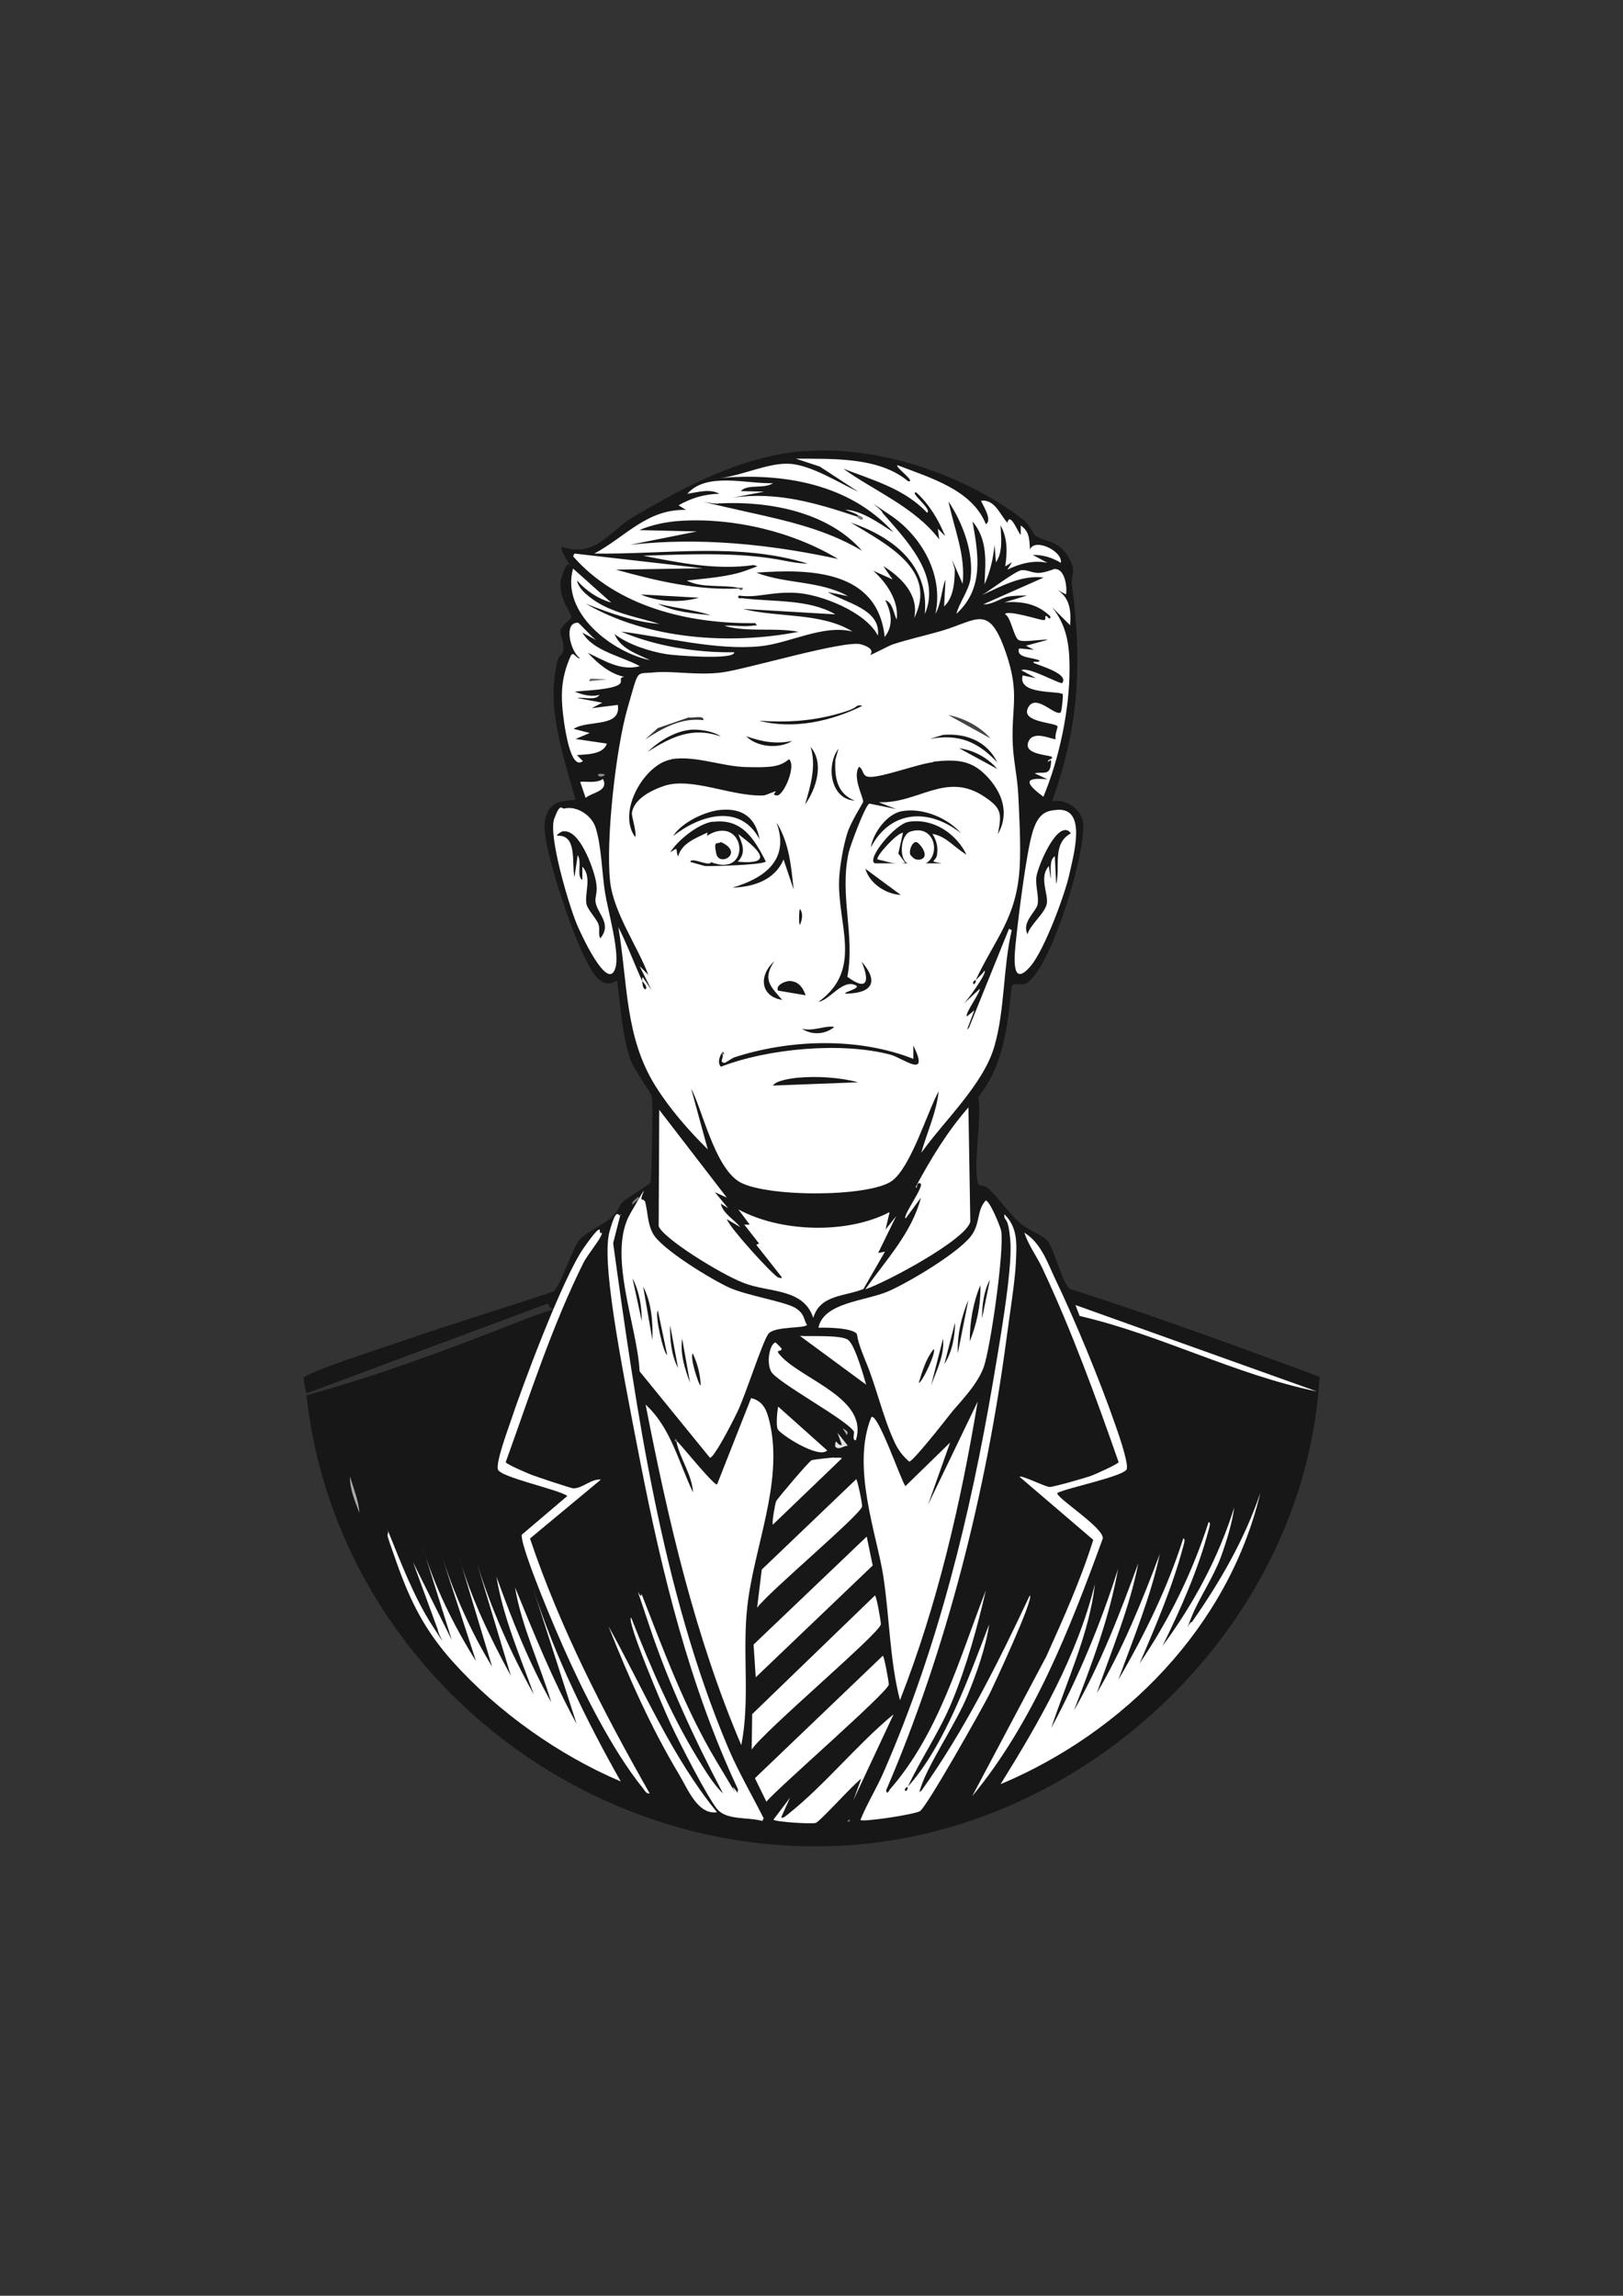<?xml version="1.0" encoding="UTF-8"?>
<svg id="Layer_1" xmlns="http://www.w3.org/2000/svg" version="1.1" viewBox="0 0 595.3 841.9"><rect x="0" y="0" width="595.3" height="841.9" fill="#333333" stroke="none"/>
  <!-- Generator: Adobe Illustrator 29.0.1, SVG Export Plug-In . SVG Version: 2.1.0 Build 192)  -->
  <defs>
    <style>
      .st0 {
        fill: #7b827a;
      }

      .st1 {
        fill: #e4e4e2;
      }

      .st2 {
        fill: #a8aaad;
      }

      .st3 {
        fill: #676660;
      }

      .st4 {
        fill: #807e84;
      }

      .st5 {
        fill: #fff;
      }

      .st6 {
        fill: #636657;
      }

      .st7 {
        fill: #8b8c8a;
      }

      .st8 {
        fill: #757878;
      }

      .st9 {
        fill: #333331;
      }

      .st10 {
        fill: #181718;
      }

      .st11 {
        fill: #454542;
      }
    </style>
  </defs>
  <g id="Generative_Object">
    <path class="st10" d="M294.8,165.5c27.2-2.4,60,8.9,81,25.5,1.9,1.5,3.1,4.8,3.9,5.4,3.7,2.4,8.4,1.7,12,7.6s.9,6.6,1.5,10.8c1.8,13.4,2.5,25.6,1.5,39.3s-4.2,26.9-8.8,39.8c4.7-1.2,10.5,2.6,11.3,7.4,1.7,9.8-12.1,56-21.4,59.6-1,.4-4-.7-4.7.7-1.6,14.7-2.8,28.8-12.3,40.7,1.5,7.9-2.1,25.2,0,31.9.2.6,2.6.7,3.2,1.2,4.2,3.6,7.6,9.1,11.8,12.8s8.4,4.3,10.6,7.1,5.3,15.4,8.1,17.4c30.8,9.8,61.2,21,91.5,32.2-5.2,91.1-85.3,167.6-176,172-97.3,4.7-185-68.3-195.6-165.2,26.4-7.3,51.9-16.8,77.3-26.8s12.3-1.2,11.3-6.9l-88.4,32.9c-.6-.2-1.3-5.4-1.2-5.6.4-1.9,31.9-12,36.1-13.5,18.4-6.4,37-11.9,55.5-18.2,2.4-1.7,6.9-15.4,9.1-18.4s8.8-5.8,12-8.6,2.7-4.3,4.4-5.9,9.8-6.2,10.1-7.1c.5-1.5.9-29.7.5-31.4s-6.6-10-7.9-13.7c-3-8.6-3.6-19.9-4.9-29-6.2,4.4-10-4.8-12.3-9.3-4.2-8.4-15.4-40.4-14.2-48.6s6.2-7.7,11.3-8.3c-3.6-12.7-9.1-29.5-7.9-42.7s3-8.9,3.4-12.3-1.2-4.9-1-6.9,3.8-4.2,3.9-4.9c.4-1.6-5.8-8.3-3.4-15.2s2.9-3.3,2.9-3.9-3.6-5.1-2.9-6.9c12.4,4.3,17.5-5.9,26.3-11,19.1-11.2,39.3-22.1,62.3-24.1Z"/>
    <g>
      <g>
        <path class="st5" d="M462.2,547.8c-11.7,48.7-49.8,87.4-95.2,106.5,14.3-23,28-46.8,34.6-73.4-2,18-10.3,35.4-16,52.8,10-18.7,18.2-38.4,24.5-58.4-3.1,17.7-9.7,35.1-16.2,52,9.8-17.1,16.9-35.7,23.6-54-3.1,16.2-9.8,31.9-15.2,47.6,9.5-16.1,16.6-33.7,23.1-51-3.3,15.6-9.7,31-15.2,46.1,9.6-16.4,18-33.6,23.8-51.8,1,0,.1,2.4,0,2.9-3.9,14.7-10,29-16,42.9,10.8-15.9,19.4-33.4,25.3-51.8,1,0,.1,2.4,0,2.9-3.9,14.7-10.2,28.9-16.9,42.5,11.4-15.4,20.6-32.5,26.3-50.8-.7,5.6-2.9,12.7-4.9,18.2-2.9,7.8-8.1,15.2-10.8,22.1s-1,1.8.2,1.7c10.3-14.7,19.2-30.1,25-47.1Z"/>
        <path class="st5" d="M142.2,561.1c4.7,11.6,9.6,24.6,16.4,35.1s1.9,3,2,1.5l-9.1-24.8,14.2,28.5-11-35.1c4.5,15.2,11.5,29.5,19.9,42.9l-13-40c4.7,14.7,10.9,28.9,18.9,42l-12.5-41.5c4.5,15.8,11.6,30.6,19.4,44.9l-12.5-41.5c5.2,16.8,12.4,33,20.9,48.3-5.1-14.2-11.3-28.4-13.7-43.2,5.6,15.6,11.9,31.5,20.1,46.1-4.2-14.1-10.9-27.8-13.3-42.2,6.9,16.8,13.8,34,22.6,50.1l-16-49.8c8,24.8,19.4,48.3,32.2,70.9-22.7-9.6-45.2-25.6-61.6-43.9-10.2-11.4-15.5-21.9-20.6-36.3s-2.8-8.2-3.2-12Z"/>
        <path class="st5" d="M394.5,478.6l88.6,31.7c-30.2-6.2-57.3-20.8-87.1-27.7l-1.5-3.9Z"/>
        <path class="st2" d="M128.4,541.5c1.2,4.3,3.2,8.8,3.4,13.3-1.5-4.1-3.6-8.8-3.4-13.3Z"/>
        <g>
          <path class="st5" d="M248,528.7h.5c1.9,1.9,13.3,16,14.5,15.7l12.5-31.7c4.8,1.2,5.9,5,6.9,9.3,4.9,22-5.9,45.4-8.3,67.2-1.9,17,1.1,34-2.2,50.8-17-39.9-26.8-82.4-35.1-124.9,9.3,8.5,12.1,21.2,17.4,32.2-.4-6.6-4.9-12.5-6.1-18.7Z"/>
          <path class="st5" d="M358.6,514c-6.2,37.3-14.7,74.3-28.5,109.5-3.8-14.8-3.8-30.3-6.1-45.4s-11.9-40.2-4.4-58.4c2.3-1.9,11.1,23.8,12.5,25.3l16.4-16-8.1,22.8,18.2-37.8Z"/>
          <path class="st5" d="M332.9,655.3c0,0-1.6.6-.7,1.5.8-.3.7-1.4.7-1.5,13.5-14.8,22.8-41.1,29.9-59.6-1.2,8.4-4.6,18-7.9,26-4.2,10.3-14.4,25.1-17.2,33.9s-1.3,1,.2,1.2c15.9-22.3,28.2-47,39.8-71.7,1.9.6-13.6,33.9-15,36.6-2.6,5.1-22.9,41.2-25.3,42.5s-21.2,4.1-21.8,3.2c2.5-6.2,6.2-12,8.8-18.2,19.7-45.2,31.5-93.7,39.8-142.3,2-12,7.2-40.8,6.4-51.5s-2.5-6.9-2.2-10.1c5.1,5,4.5,11.2,4.2,17.9s-2.3,19.1-3.4,27.5c-7.4,55.9-21.9,114.2-44.2,165.9.4,1.8,1.1,0,1.5-.5,17.9-20.5,25.5-48.2,35.1-72.9-3.1,13.5-7.1,28-12.5,41-4.5,10.9-11.3,20.7-16.2,31.2Z"/>
          <path class="st5" d="M227.6,445.3l-2.7,10.6c8.5,61.6,17.9,127.5,42.2,185.1,3.7,8.7,8.7,17.3,13,25.8l-.5,1c-5-1.5-12.9-.2-16.4-4.2s-14.2-24.9-17.2-31.4-16.4-38.1-14.5-39c7.3,18.6,15.5,37.8,26.3,54.7,2,3.2,4.6,7.2,7.4,9.8-10.4-19.8-19.9-40.1-27-61.4s-3-8.1-2.9-11.8c8.1,20.8,16,42.2,27.5,61.4s4.5,7.6,6.4,9.8,1.1,2.3,1.5.5c-17.7-37.7-27.8-78.9-35.8-119.8s-14.3-74.3-11.3-84.9,3.2-4.2,4.2-6.1Z"/>
          <path class="st5" d="M375.8,452.1c5.9,3.7,8.2,10.4,11,16.4,7.5,15.6,16.4,37.2,22.1,53.5,1.1,3.1,5,14.1,4.4,16.7s-21.8,6.9-25.5,8.8c-.6,1.7,17.1,12.7,16.7,16.7-12.1,33.1-25.3,67.1-47.9,94.5l27.2-51.3c6.3-14,12.6-28,17.2-42.7l-27-23.1c.3-.9,9.4,3.7,11,3.7s12.9-3.3,14.7-3.9,10.4-4.5,10.6-5.2c-8.4-24-17.2-48.2-28-71.2-2.1-4.4-5.1-8.4-6.6-13Z"/>
          <path class="st5" d="M220.2,452.1c1-.2.4.8.2,1.2-1.1,2.4-4.8,6.7-6.4,9.8-11.5,23.1-19.8,48.9-28.5,73.1.2.8,8.3,4.2,9.6,4.7s14.3,4.9,15.2,4.9c3.3.1,6.6-3.6,10.1-3.2l-26,21.6c11,32.7,26.9,63.6,43.9,93.5-1.4.2-1.9-1.3-2.7-2.2-11.1-13.8-21.8-35.2-29-51.5s-15.9-38.3-15.2-41.2l16.7-14.2c-3.5-2.5-24.9-6.9-25.5-9.8s3.4-13.7,4.4-16.7c4.6-13.9,19.4-53.4,27-64.3s5.7-5.6,6.1-5.6Z"/>
          <path class="st5" d="M320.9,585.1c.6,0,2.3,10,2.2,10.6-.8,3.6-42.8,39-47.4,45.9l.2-13,44.9-43.4Z"/>
          <path class="st5" d="M323.8,607.2c.5,0,2.3,10,2.2,10.6-.7,3.1-40.1,37.3-44.9,42.9l-4.2-8.6,46.9-44.9Z"/>
          <polygon class="st5" points="317.9 563.5 320.1 574.1 277.2 615.1 276.4 603.1 317.9 563.5"/>
          <path class="st5" d="M314,542.4c.5.1,2.4,9.4,2.2,10.1-.8,3.2-34.5,31.5-38.5,37.1l1.7-14,34.6-33.1Z"/>
          <path class="st5" d="M327.7,628.8l-14.7,31.4,2.9-7.9c-2.7,1.8-15.1,15.7-16.7,16.2s-15.1-.4-15.5-1.2l6.1-8.1-3.2,7.1c0,1.2,2.6-1.1,2.7-1.2,13.3-10.6,25.1-25.4,38.3-36.3Z"/>
          <path class="st5" d="M284.5,492.4c.2,0,2.2,2.1,2.2,2.2,0,1.5-3.2-.3.2,3.2,8.7,8.6,31.8,15.5,27,30.4-1.5-.1-.4-2.6-.7-3.2-2.3-4.2-28.5-18.2-30.4-22.1s-.2-10.4,1.7-10.6Z"/>
          <path class="st5" d="M223.2,596.4c12.8,23,23.1,47.7,39.8,68.2-7.1,1-10.7-8.5-14-14-10.1-16.8-18.6-35.9-25.8-54.2Z"/>
          <path class="st5" d="M306.1,534.6c.7,0,2.4-.2,2.7.2l-25.3,24.3c-.5-.4.8-7.7,1.2-8.6s12.1-14.7,13-15,7.6-1,8.3-1Z"/>
          <path class="st5" d="M293.4,489.9c3.5.3,15.1-.5,17.7,1.5s5.8,13.7,6.6,16.4l-24.3-17.9Z"/>
          <path class="st5" d="M285.5,515.9l17.9,16c-3.1,3.3-17.6-6.1-18.2-7.9s-.1-6.5.2-8.1Z"/>
          <path class="st1" d="M307.1,525.3l3.9,4.9c-1.6-.1-3.4,1.9-4.7.2.2-3.8.7,0,2.5-.5l-1.7-4.7Z"/>
          <path class="st8" d="M234,438.9c1.5.5-1.9,2.5-2,2.9-.6-1.2,1.4-2.1,2-2.9Z"/>
          <path class="st2" d="M309.1,523.8c1,.7,2.4,1,1.5,2.5l-1.5-2.5Z"/>
          <path class="st4" d="M248.5,528.7h-.5s-1-.1-.2-1c.4.1.6.9.7,1Z"/>
          <polygon class="st8" points="311.5 667.1 311.8 667.9 311 668.1 310.8 667.9 311.5 667.1"/>
          <g>
            <path class="st5" d="M235.4,439.9c.7,0,.8.3,1.2.7,1.1,4.1.8,7.9,2.9,11.8,3.1,5.7,21.9,17.1,28.2,19.9s20.5,5.1,24.1,7.4,2.9,4.4,4.2,6.1c-.5,1.5-12,.4-14.2,3.4s-8.3,22.3-11.3,28.5-8.7,16.9-10.1,16.9l-25.8-31.7c-.8-16.6-12-43-3.4-57.9s3.1-5.2,4.2-5.2Z"/>
            <g>
              <path class="st10" d="M235.9,471.8c3.1,6,3.6,13,3.4,19.6l-3.4-19.6Z"/>
              <path class="st10" d="M241.3,480.6l3.4,16.2c-1.1.3-4.7-14.6-3.4-16.2Z"/>
              <path class="st10" d="M245.8,486l2.9,15.7c-2.5-4.9-3-10.3-2.9-15.7Z"/>
              <path class="st10" d="M232,468.8c2.5,4.8,3.4,10.3,3.4,15.7l-3.4-15.7Z"/>
              <path class="st10" d="M250.2,490.9l2.9,16.2c-1.9-5.1-3.7-10.6-2.9-16.2Z"/>
              <path class="st10" d="M254.1,496.3c1.7,3.7,2.8,7.7,2.9,11.8-.6.2-4.1-10.3-2.9-11.8Z"/>
            </g>
          </g>
          <g>
            <path class="st5" d="M361.6,440.3c1.4,0,5.3,9.4,5.6,11,1.3,6.6-3.9,43.2-6.4,50.1s-9.7,13.8-12.3,17.2-13.8,17.5-15,17.4c-2.5-2.1-4.3-4.6-5.6-7.6-4.1-8.9-6.5-19.9-10.3-29s-2.9-9.6-3.4-10.3c-1.8-2.2-11.2-2.3-14-2.2,1.9-9.3,17-9.7,25.5-13.3,7.1-3,27.5-15,31.2-21.4,2.6-4.4,1.5-8.6,4.7-12Z"/>
            <g>
              <path class="st10" d="M359.6,471.3c.2,7-1.3,14.2-3.9,20.6,0-7,1.2-14.2,3.9-20.6Z"/>
              <path class="st10" d="M355.2,476.7l-3.9,19.6c-.2-6.8,1.3-13.4,3.9-19.6Z"/>
              <path class="st10" d="M345.9,490.9c.6,6.1-2.4,11.7-4.4,17.2l4.4-17.2Z"/>
              <path class="st10" d="M350.3,485c0,5.1-1.1,10.9-3.9,15.2l3.9-15.2Z"/>
              <path class="st10" d="M342.4,494.8c1.4.5-4.4,12.7-5.4,12.3,1.3-4.3,2.6-8.7,5.4-12.3Z"/>
              <path class="st10" d="M363.1,469.3l-2.9,14.2c0-4.8.6-10,2.9-14.2Z"/>
            </g>
          </g>
          <path class="st10" d="M332.9,655.3c0,0,0,1.2-.7,1.5-.9-.8.7-1.4.7-1.5Z"/>
        </g>
      </g>
      <g>
        <g>
          <path class="st5" d="M387.1,208.7c3.5,0,4.4,6.7,3.9,9.3l-3.2-1.7c4.7,3,5.1,7.8,4.7,13l-6.6-6.6c5.5,6.8,6.4,14.1,6.4,22.6,0,15.1-3.8,33-9.6,46.9-5.7-4.3-8.3-7.4,1.5-6.4l-4.7-2.2c2.9-.7,5.3.9,5.9-2.9s-1-.6-1-1.5,1.6-.6,1.5-1.5-10.4-.7-8.8-5.4,8.1-1.3,10.1-1.2c-.4-1.4.8-4.4.7-4.7-.6-1.5-13.7-1.4-10.8-6.9s10,3.5,12,1.7c.4-.8.9-6.4.7-6.6-1.1-1.4-16.7.4-14.7-6.9l4.9,1-5.4-2.9c2.5-1.5,13.7,5,15,4.7,2.9-3.8-10.9-7-10.6-7.6s2.5.3,2.2-.7c-2.3-1.2-8.7-.8-7.4-4.4l5.4.5-2.9-1.5,8.1-2.2c-2.4-.2-8.6,1-10.6.2s-2.9-8.5-5.2-9.6c1.2-1.6,12.5,2.1,14,2.2s.4-1.3,1-1.5,1.5,2.1,1.7.2c-4.7-4.7-10.6-5.7-16.9-5.2l8.3-2.5c-2.3,0-5.2,0-7.4.5s-5.7,3-8.6,2.7l22.1-9.8c-8.3-1-15.4,3.2-22.6,6.4,2.6-1.4,12.3-8.9,14.5-9.1s4,1.1,6.4,1,5.6-1.5,5.9-1.5Z"/>
          <path class="st5" d="M221.2,285.7c2.1,4.6-4,4.8-6.4,6.9l-2-5.9c2.8-.2,5.9.6,8.3-1Z"/>
          <path class="st7" d="M219.7,283.8c.2-.1,1.8,0,2.2.2-.8,1.5-3.5.5-2.2-.2Z"/>
          <g>
            <path class="st5" d="M271,216c.5,0,.6,1,1.5-.2-.3-.5-1-.1-1.5-.2-6.1-1.3-13.4.2-19.1-2.7,6.9-.8,15.3-1.3,21.8-3.7s3.6-1.2,2.9-2c-13.8,2-27.3-.8-40.7-3.4,12.7-.4,25.6-1,38.3,0s15,2.7,22.1,2.9c-25.4-7.9-52.2-3.3-78.3-3.7,11.3-6,19.3-16.4,33.6-16l-2.7-1.7c4.5-2.6,9.7-4.2,15-4.2-3.5-2-7.9-.6-11.8,0,7-8.1,21.8-3.6,31.4-3.9-3.2,2.2-9.4.2-11.8,2.9l8.6.2-11.5,2.2c16.1-2.3,30.4,1.9,45.4,6.9.3.1,1.3,1.4,2.2,1,.3-.9-1.2-1.1-1.7-1.5-1.4-.9-3.1-1.3-4.7-2,6,.3,12.4,4.9,17.7,8.3-16.1-17.8-40.5-21.9-63.6-19.9,8-.8,17.9-5.8,25.8-5.2s18.1,7.1,25,10.3l-14.2-9.3-8.8-2.9c13.4.1,30.5-.7,41.2,8.3,3.2.4-5.1-5.4-3.9-5.9,11.8,4.6,27.3,8.9,32.4,21.6,2.8-1.6-2-8.2-1.7-8.6,5-.5,6.8,5,9.6,8.1,1-4.5,4.3,4.6,4.9,4.4v-3.4c3.3,2.3,3.1,5.1,3.4,8.8,1.8-4.4,12.1.7,11.3,4.9-3.1-1.9-6.7-3-10.3-2.9l5.4,2.9c-5-1.1-10.2.3-14.7,2.5l1.7-2.7-2.5,1.5c.8-5,.9-10.4-1.7-15,.2,4.4.9,9.8-1.7,13.5l-.5-6.4c-.5,5-1.6,9.9-3.7,14.5.4-8.2,1.3-16.3-4.4-23.1,2.2,12.2,4.3,24.6-5.9,33.9,1.1-4.2,4.6-8.6,5.2-13,1.2-9.5-2.9-20.4-8.1-28.2,2.1,10.1,6.3,19.6,5.2,30.2l-3.9-8.8,1,3.4c0,4.6-.4,10.4-3.9,13.7l.5-9.8c-1.4,3.1-1.5,8.7-3.7,12.5,3.1-14.2-5-28.5-16.7-36.3s-2.7-2-2.7-.7c8.5,9.7,21.7,23.1,15.5,37.1,1.7-18.2-11.8-28.3-27.2-33.6,12.5,7.7,32.3,17.1,23.3,35.1,1.9-8.5-4.7-15-11.3-19.1l3.4,4.9-7.1-3.2c4.9,4.4,9.5,11.1,8.6,17.9-1.1-2.1-1.5-6.4-4.2-7.1,2.3,4.5,3.1,9.3-.2,13.5-2.6-24.7-27.7-25-47.1-23.6,10.8,4.2,23.4,2.9,33.6,8.6l-7.4-1.5c6.5,4,19.6,6.2,18.4,16-4.4-8.7-21.1-15.3-30.4-15.7s-13.9,2-20.6,1c-.8,1.4.7.9,1.5,1,11,1.4,24.1.2,33.9,5.9l-33.9-2c13,3.3,28.6,1.2,40.2,8.3-10.8-2.7-23,4.3-33.9,5.4-16,1.6-35.1-3.4-51-5.4,12.6,5.4,27.7,7.8,41.5,7.6.3,3-22.6,1.1-24.8.7-6.2-1-14.1-3.5-19.1-7.4,2.1,5.4,8.3,7.3,13,9.6-13.8-2.9-32.8-17.3-28.2-33.6l14,12.5c-4.8-1.4-9.2-4.3-12.5-8.1.3,3.2,5.3,6.8,7.9,8.3,6.6,3.9,15.1,5.4,22.3,7.6-9.4-.7-18.8-4.2-27-7.4,22.6,13.1,52.7,15.2,78,10.3-8.9-1.7-18.6.3-27.2-2.2,3.1-.3,6.8.4,9.8,0s2.3.4,1.5-1c-24,.4-50.6-5.9-66.8-24.5l.5-1,47.1,5.4-31.9.5c14.8,4.1,29.9,7.7,45.4,6.9Z"/>
            <g>
              <path class="st0" d="M314.2,189.5l.5-.5c.6.3,2,.6,1.7,1.5-.9.4-1.9-.9-2.2-1Z"/>
              <path class="st3" d="M271,216v-.5c.5,0,1.1-.2,1.5.2-.8,1.2-.9.2-1.5.2Z"/>
              <path class="st10" d="M249.7,191c19.4-1.2,41.2,4,57.7,14-24.9-5.4-50.9-8.1-76.3-5.2l24.5-4.9-21.1-.5c4.6-2,10.2-3.1,15.2-3.4Z"/>
              <path class="st10" d="M263.9,184.6c18.2-.9,39.8,3.1,52.3,17.4-15.3-9.2-32.7-12-49.8-16s-3.3-.5-2.5-1.5Z"/>
              <path class="st10" d="M309.1,171.8c10.8,4.2,22.7,7.4,30.9,16.2,2.3-.9-6.9-7.8-3.9-7.4,4.8,4.4,8.1,10,10.6,16l-2.7-2.7.5,3.9c-9.1-11.9-23.5-17.5-35.3-26Z"/>
              <path class="st10" d="M235,218l21.4,1.2c-6.8,1.9-14.8,1.6-21.4-1.2Z"/>
              <path class="st10" d="M241.3,221.4c6.4,1.6,13.1,2.2,19.4,4.2-6.4-.6-13.5-1.2-19.4-4.2Z"/>
            </g>
          </g>
          <g>
            <path class="st5" d="M207,296.5c4.7-1.1,10.1,2.6,11.5,7.1,2.1,6.6,2.3,16.7,3.4,23.6s5.4,21.8,3.9,27.5c-2.7,10.1-13.2-13.3-14.2-15.7-2.9-6.9-10.6-32.6-8.3-38.8s2.7-3.4,3.7-3.7Z"/>
            <path class="st10" d="M206.5,304.9c6-1,11,13.1,12,17.9s-.5,6,0,8.3c.8,4.2,6,7.7,1.7,13-.9-1.4,0-3.2-.7-5.2s-4-5.3-4.4-7.4c-.7-4.1,2.1-9.9-1.5-13.7v4.9c-2.3-1.4,0-6.4-1.7-9.1l-1.2,8.1c-1.1-5.1,1.2-15.8-6.4-15.2-.2-.5,2-1.7,2.2-1.7Z"/>
          </g>
          <g>
            <path class="st5" d="M387.6,297c11.2-1,6.2,16.4,4.7,23.3-1.7,7.9-9.2,27.9-14.2,33.9-7.7,9.1-5.9-5-5.4-9.8.9-8.7,3.7-31.1,5.9-38.8s5.4-8.3,9.1-8.6Z"/>
            <path class="st10" d="M390.6,304.4c1.3,0,1.4.4,2.2,1.2-7,3.8-3.8,12-5.4,18.7l-.5-10.3c-2.2,1.3-1.3,5.8-1.5,8.3l-.7-4.7c-3.6,4-.3,9.9-.7,13.5s-6.3,8.1-7.1,11.5c-2.3-4.4,3.2-8.3,3.7-11s-.8-6.6-.5-9.8,6-17.3,10.6-17.4Z"/>
          </g>
          <g>
            <path class="st5" d="M211.9,228.3c.5,0,5.8,6.1,7.1,6.6l-5.4-2.9c4.1,6.9,14.4,8.6,21.1,12.3-7,1.9-13.1-2.1-19.1-4.9,3.7,3.9,7.9,7.6,13.3,8.8-2.3.5-.3,1.5-1.7,2.7-2.3,2-13.2,2.4-16.4,2.7,2.7,1.2,6.3,2.1,9.1,1.2-1.4,2.3-6.1.7-8.1,1.2l9.1,1.7-3.9,2,9.6-1.2c1.4,8.5-11.2,5.4-16.2,8.8l5.9,1.5-5.2,2.2,11.5,1.7c-1.4,4.1-7.5,3.9-11,4.2l2.2,2.2c-4.3,3.5-6.4-10.9-6.9-14.2-1.3-9.3-1.4-15.8,2.5-24.5,1.1-1.7,1.9,1.3,3.4,1-3.6-2.2-6.3-13.5-.7-13Z"/>
            <path class="st3" d="M216.8,248.9c.7-.1,5,.3,6.1.2l-6.6.7c-.5-.3.4-1,.5-1Z"/>
          </g>
        </g>
        <g>
          <path class="st5" d="M241.8,407l24.8,32.2-4.4-2,4.9,5.9-2.7-1.7c.7,3.6,4.9,5.8,7.1,8.6l-4.9-2.9c1.1,3.3,17.2,20.9,18.9,21.4s1,.1,1.2-.2l-9.3-11.8,1-.5-5.4-6.9h2l-4.2-5.6c15.4,8.4,39.8,9.2,55.5,1l-1.5,6.4,3.9-4.9-6.6,13.5,2.5-.5-7.9,13.7c-6.8,2.8-15.9,2-18.4,10.6-3.6-11-16.3-9.2-25.5-12.8s-30.1-16.8-31.2-20.9l.2-42.5Z"/>
          <path class="st5" d="M355.2,406l.7,42c-1.5,6.6-31.1,22.4-38.5,24.8,7.5-10.7,17-20.6,20.4-33.6l-5.6,7.6c-1.5-.6,7.1-12,5.4-12.8s-1.2,2.9-1.7,1.2c5.6-10.4,11.6-20.3,19.4-29.2Z"/>
          <g>
            <path class="st5" d="M357.9,359.4c0,0-1.6.6-.7,1.5.8-.3.7-1.4.7-1.5,1.1-1.1,2.3-2.1,3.2-3.4,1.3.4-7.2,12.4-8.6,13l6.9-6.4c0,1.7-5.8,9.5-4.7,10.1l2.7-2.2-2.7,7.1.7-.7,14.7-36.3,1,.5c-3.2,13.5-2.5,29.5-6.4,42.7-4,13.9-18.5,27.3-26.8,39,2.1-7.5,5.6-14.9,6.4-22.6-4.2,7.6-10.2,27.9-17.2,32.9-8.6,6.1-47.6,6-56.4,0s-13.1-26.2-17.2-33.9l6.1,22.3c-6.9-6.8-13.9-14.8-19.1-23.1-11.4-18.1-10.2-37.9-13.7-58.4,3.3,6.5,5.8,13.3,8.8,19.9,0,.7.2,2.9,1.2,2.9.6-1-.9-2.3-1.2-2.9,0-.5-.2-1.4.2-1.5l3.2,4.7-4.4-8.8,3.2,3.2c-3.8-10.2-12.7-22.7-14-34.1-1.7-15,2.1-49,6.4-63.8s2.8-12.3,9.6-13,15.9,1.2,25,0,45.1-12,51-10.3,3.2,3.9,3.4,3.9c.5,0,6.8-3.4,8.3-3.9,5.8-1.9,11.8-3.2,17.7-4.9,13.5-4,17.5-10.2,23.8,8.1,5.2,15.2,1.8,19.8,2.5,33.9.3,5.9,1.7,11.8,2,18.2s1,18.3.5,26.5c-1.1,18.6-8.9,25.9-16.2,41.5Z"/>
            <g>
              <path class="st10" d="M342.4,279.3c8.1-.8,13.6-.8,19.4,5.2s8.6,13.7,4.2,21.4c1.4-7.3,1.6-9.4-4.9-13.7-14.1-9.5-24.2,2.6-38.8,2l6.4,2.5-9.8-2c-1.5.4-7.1,15.6-7.6,17.9-3.5,15.8,2.4,30.3-.5,45.6,7.5,5.6,8.2,1.4,5.2-5.6,6.6,7.6,3.8,11.7-5.9,11.8-1.1-.6,7.3-2.2,2.9-3.4s-8.9,5.8-12.8,6.4c16.7-12,6.7-28.6,7.6-45.4.3-4.8,1.5-11.6,2.9-16.2s5.8-11.1,5.9-11.8c.1-1.5-4.1-9.3-1.5-12.8,1.8,1,1,3.5,3.7,3.7,4.6.3,17.9-4.8,23.6-5.4Z"/>
              <path class="st10" d="M246.2,278.4c8.9-1.4,18.6,2.7,27.5,2.9s12.3,0,15.7-2.9c2.8,2.5-2,13.4-4.4,13.3s0-1.5-.5-1.5c-.8.1-3.4,1.4-4.4,1.5-11.9.5-26.6-7-36.8-3.4s-11.2,8.2-11.5,9.6,1.8,7,1.2,9.1c-6.9-9.3,3.5-27,13.3-28.5Z"/>
              <path class="st10" d="M264.6,386.4c.4,0,.4.1.5.5.2,1.4-1.4,2.6.7,2.9.2,0,2.9-1.8,3.4-2,20.5-6.7,45.5-7.5,65.8.5v-4.9c6.2,12.6-3.7,4.7-8.3,3.4-18-4.8-45-2.3-62.3,4.4-1.3-1.6-.5-3.3.2-4.9Z"/>
              <path class="st10" d="M285,301.9c4.5,7.4,5.2,15.9,6.1,24.3l-3.7-11c-3.2,7.5-11,10.1-18.7,10.3,11.6-3.4,21-10.1,16.2-23.6Z"/>
              <path class="st10" d="M292.9,395.2c6.8-.6,15.3-.1,21.8,1.7l-31.2,1.2c1.1-1.9,7.1-2.7,9.3-2.9Z"/>
              <path class="st10" d="M264.4,297c8-.7,12.8,2.9,14.2,10.8-7.1-13.4-21.9-8.9-31.7-1.2,3.1-5,11.8-9.1,17.4-9.6Z"/>
              <path class="st10" d="M330.7,297.5c7.5-1.4,16.8,2.3,21.8,8.1-11.5-9.2-25.8-8.8-33.1,5.2.8-5.3,5.9-12.3,11.3-13.3Z"/>
              <path class="st10" d="M315,258.7c.4,0,1.1-.1,1.2.2-11.4,5.6-25.1,8.7-37.8,5.4,9.5.7,18.5.2,27.7-2.2s7.5-3.3,8.8-3.4Z"/>
              <path class="st10" d="M288.9,359.8c3.6-.3,5.5,2,6.6,5.2l-10.1-1.7c-1-1.8,2.1-3.3,3.4-3.4Z"/>
              <path class="st10" d="M345.9,269.5c8.2-.7,16.1,2.2,19.9,10.1-7.1-7.6-14.2-10.6-24.8-8.6l4.9-1.5Z"/>
              <path class="st10" d="M297.3,273.9c5.1,5.9,2.1,15.4-2,21.1,2-6.8,4.2-14.2,2-21.1Z"/>
              <path class="st10" d="M307.6,274.4l-1.2,4.2c-.3,6.4.5,12.4,7.1,15-9-.5-10.6-13.1-5.9-19.1Z"/>
              <path class="st10" d="M284,352.5c-4.4,6.7-1.5,9.1,2.9,14.2-8.3-1.4-8.5-9.2-2.9-14.2Z"/>
              <path class="st10" d="M253.6,267.6c3-.2,8.3.6,10.8,2.5-10.4-3.7-18.2.1-26.8,5.6,4-3.9,10.2-7.7,16-8.1Z"/>
              <path class="st10" d="M317.4,318.6l13,9.6c-5.4-.3-11.4-4.1-13-9.6Z"/>
              <path class="st9" d="M252.6,263.1c1,.4,5.8-1,5.4,1-8.1-1-14.9,2.9-21.4,7.1l4.7-4.2,11.3-3.9Z"/>
              <path class="st10" d="M273.7,270c5.7,2,11,3,16.9,1.7-4.7,3-12.9,2.4-16.9-1.7Z"/>
              <path class="st10" d="M351.8,274.4c5.4.7,10.5,3.5,14,7.6l-14-7.6Z"/>
              <path class="st11" d="M347.8,262.2c5.7,1.1,11.7,4.2,15.5,8.6l-15.5-8.6Z"/>
              <path class="st10" d="M304.7,376.5c.4,0,1.1-.1,1.2.2-3.3,2.7-8.2,3-11.8.5,3.5,1.1,7.9-.8,10.6-.7Z"/>
              <path class="st10" d="M293.4,333.3c1.3,1.8.8,4,0,5.9-.4,0-.4-5.1,0-5.9Z"/>
              <path class="st10" d="M235.7,359.8c.3.7,1.8,1.9,1.2,2.9-1,0-1.3-2.3-1.2-2.9Z"/>
              <path class="st10" d="M357.9,359.4c0,0,0,1.2-.7,1.5-.9-.8.7-1.4.7-1.5Z"/>
              <path class="st6" d="M265.1,386.8c0-.4,0-.5-.5-.5.5-1.3,1.7.2.5.5Z"/>
              <g>
                <path class="st10" d="M261.5,301.4c10.6-1.4,15.1,6.2,19.4,14.5-.6,1.3-19.6,1.8-22.3,1.7l-5.4-1.5c.3-2,6.5,1.7,7.6.2l-2.5-2.9,1.2-8.1c-4.1,2-9.4,3.8-10.8,8.8-1.1-2.7.5-3.8-2.9-1.5,2.8-4.5,10.4-10.6,15.7-11.3Z"/>
                <path class="st5" d="M270.8,305.9c6.6,5,14.2,11.4-.2,10.1,3.2-3.3,1.7-6.5.2-10.1Z"/>
                <g>
                  <path class="st5" d="M262.9,304.9c10.6-2.6,11.7,15.3-.5,11.8s-4.5-10.6.5-11.8Z"/>
                  <path class="st10" d="M264.4,308.8c8.8,3.9-.6,9.4-1.7,4.2s.5-3.2,1.7-4.2Z"/>
                </g>
              </g>
              <g>
                <path class="st10" d="M333.1,301.4c9-1.5,17.5,4.1,21.4,12-4.3-2.4-7.3-6.7-12.5-7.6,1.5,2.4,2.1,4.7,1.7,7.6s-3.6,2.2,1.7,3.2h-24.5c-3.3-1.4,7.3-14.4,12.3-15.2Z"/>
                <path class="st5" d="M331.2,305.4l-1.7,7.6,2.5,3.4c-3.5,1-6.7-.6-10.1-1.2-1-.9,7.2-9.9,9.3-9.8Z"/>
                <g>
                  <path class="st5" d="M334.1,304.9c11.4-3.4,11.6,16.2-1,11.8-3.4-1.2-3.1-10.6,1-11.8Z"/>
                  <path class="st10" d="M336.1,308.8c.9,0,5.4,5.3,1.5,6.4-1.9.3-2.5-.4-3.7-1.7-.6-1.5.6-4.8,2.2-4.7Z"/>
                </g>
              </g>
            </g>
          </g>
        </g>
      </g>
    </g>
  </g>
</svg>